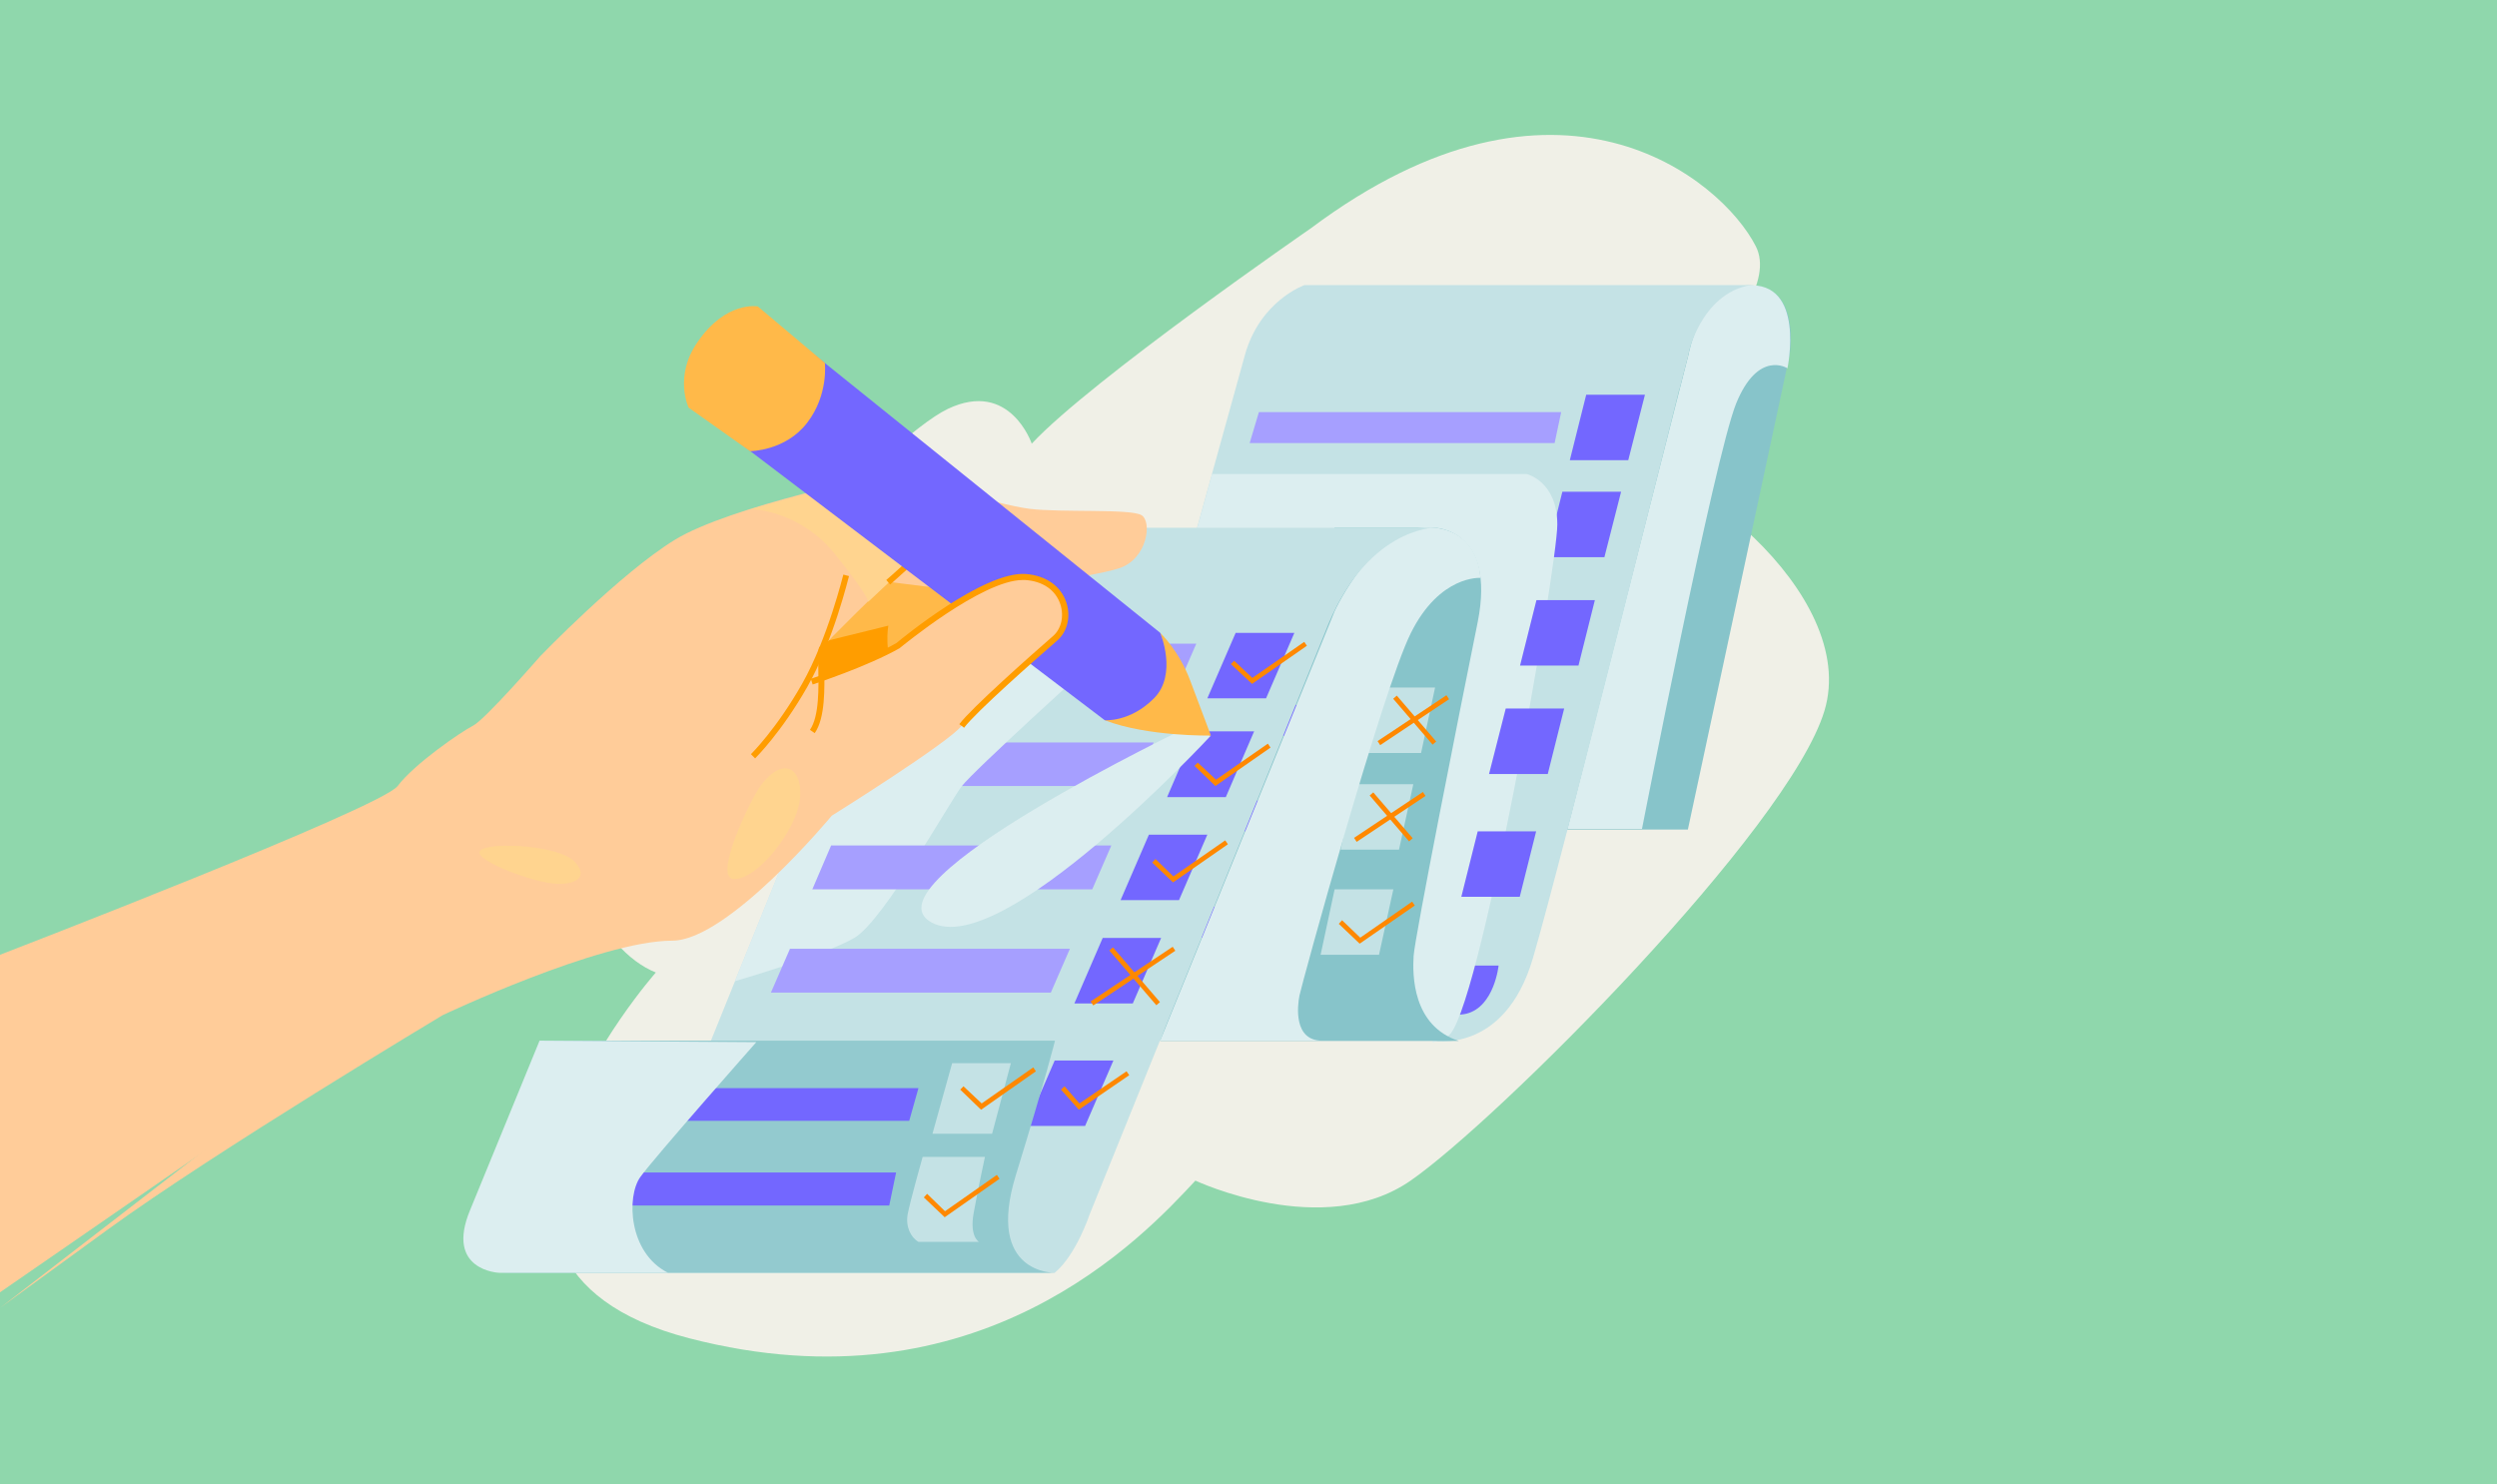 <svg width="370" height="220" viewBox="0 0 370 220" fill="none" xmlns="http://www.w3.org/2000/svg">
<rect width="370" height="220" fill="#8FD7AC"/>
<g clip-path="url(#clip0_655_14093)">
<path d="M194.228 33.841C194.228 33.841 161.672 56.316 152.882 65.751C152.882 65.751 149.657 56.227 140.469 60.588C131.281 64.95 102.216 96.414 91.173 111.19C80.129 125.965 89.097 140.919 97.18 144.123C97.18 144.123 59.147 187.203 102.127 198.33C145.108 209.456 169.447 183.243 177.133 174.965C177.133 174.965 196.127 183.91 209.026 174.965C221.924 166.019 265.037 122.85 270.337 105.36C275.638 87.869 248.384 67.041 237.164 67.798C237.164 67.798 265.258 46.525 260.178 36.511C255.098 26.498 230.847 6.426 194.228 33.841Z" fill="#F0F0E7"/>
<path d="M250.106 52.666C250.106 52.666 251.696 42.297 259.338 42.297C266.98 42.297 265.169 52.666 265.169 52.666L250.106 122.939H231.775L250.106 52.666Z" fill="#87C4CA"/>
<g style="mix-blend-mode:multiply">
<path d="M264.86 54.58C264.86 54.58 260.531 51.776 257.262 59.787C254.038 67.798 243.304 122.85 243.304 122.85H232.261L250.195 52.577C250.195 52.577 251.873 42.831 258.897 42.297C267.599 41.674 264.86 54.58 264.86 54.58Z" fill="#DCEEF0"/>
</g>
<path d="M193.3 42.252C193.3 42.252 186.718 44.522 184.466 52.622L156.328 154.226H212.206C212.206 154.226 222.896 156.406 227.136 142.031C231.377 127.656 250.106 52.622 250.106 52.622C250.106 52.622 251.962 43.587 259.338 42.252H193.3Z" fill="#C4E2E5"/>
<path d="M177.751 96.103L179.121 91.519H223.912L222.94 96.103H177.751Z" fill="#A69FFF"/>
<path d="M173.201 112.169L174.571 107.585H219.362L218.39 112.169H173.201Z" fill="#A69FFF"/>
<path d="M169.491 130.327L170.86 125.743H215.652L214.636 130.327H169.491Z" fill="#A69FFF"/>
<path d="M222.057 143.1C222.057 143.1 221.438 149.152 217.33 150.22C215.431 150.71 209.423 150.22 209.423 150.22C209.423 150.22 212.294 148.663 213.752 146.215C215.121 143.901 215.386 143.1 215.386 143.1H222.057Z" fill="#7367FF"/>
<path d="M181.638 80.037L183.008 75.453H227.799L226.827 80.037H181.638Z" fill="#A69FFF"/>
<path d="M229.08 82.573L231.509 72.871H240.212L237.738 82.573H229.08Z" fill="#7367FF"/>
<g style="mix-blend-mode:multiply">
<path d="M179.607 70.246H226.209C226.209 70.246 230.759 71.314 230.759 77.722C230.759 84.131 218.965 151.511 214.503 153.558C210.042 155.605 213.575 153.558 213.575 153.558H177.751L177.265 78.746L179.607 70.246Z" fill="#DCEEF0"/>
</g>
<path d="M225.237 98.639L227.667 88.938H236.324L233.895 98.639H225.237Z" fill="#7367FF"/>
<path d="M220.643 114.706L223.117 105.004H231.775L229.345 114.706H220.643Z" fill="#7367FF"/>
<path d="M216.535 132.908L218.964 123.206H227.622L225.193 132.908H216.535Z" fill="#7367FF"/>
<path d="M212.604 78.212C212.604 78.212 221.703 78.39 218.964 92.186C216.182 105.938 209.644 138.872 209.467 141.675C209.291 144.479 209.291 152.045 216.182 154.27H171.92L197.761 78.212H212.604V78.212Z" fill="#87C4CA"/>
<path d="M201.87 111.59L203.99 101.888H212.648L210.572 111.59H201.87Z" fill="#C4E2E5"/>
<path d="M198.645 125.921L200.721 116.219H209.423L207.303 125.921H198.645Z" fill="#C4E2E5"/>
<path d="M195.685 141.497L197.762 131.795H206.464L204.343 141.497H195.685Z" fill="#C4E2E5"/>
<path d="M171.965 109.054L172.981 104.47H200.103L199.087 109.054H171.965Z" fill="#7367FF"/>
<path d="M168.607 123.206L169.579 118.622H196.701L195.73 123.206H168.607Z" fill="#7367FF"/>
<path d="M165.339 138.961L166.311 134.377H193.433L192.461 138.961H165.339Z" fill="#7367FF"/>
<g style="mix-blend-mode:multiply">
<path d="M219.362 85.644C219.362 85.644 213.354 85.199 209.07 93.789C204.785 102.378 192.858 145.992 192.549 147.55C192.24 149.108 191.666 154.226 195.906 154.226H171.92L197.761 90.584C197.761 90.584 203.857 77.099 212.648 78.212C219.362 79.013 219.362 85.644 219.362 85.644Z" fill="#DCEEF0"/>
</g>
<path d="M185.172 65.662L186.542 61.078H231.333L230.361 65.662H185.172Z" fill="#A69FFF"/>
<path d="M94.927 179.994L129.78 93.788C129.78 93.788 135.345 78.212 146.212 78.212C154.516 78.212 172.76 78.212 212.559 78.212C212.559 78.212 202.267 78.212 196.304 93.788L161.451 179.994C161.451 179.994 159.464 186.002 156.283 188.628H85.033C85.033 188.628 91.57 188.272 94.927 179.994Z" fill="#C4E2E5"/>
<path d="M152.087 166.865L156.283 157.163H164.985L160.789 166.865H152.087Z" fill="#7367FF"/>
<path d="M156.327 188.628C156.327 188.628 146.035 188.895 150.497 174.253C155.002 159.611 156.327 154.226 156.327 154.226H79.997C79.997 154.226 70.5 177.724 69.705 179.326C68.909 180.928 67.319 188.628 75.535 188.628H156.327Z" fill="#93CACF"/>
<path d="M178.9 103.491L183.096 93.789H191.798L187.602 103.491H178.9Z" fill="#7367FF"/>
<path d="M232.614 68.198L235.043 58.496H243.745L241.272 68.198H232.614Z" fill="#7367FF"/>
<path d="M132.96 101.888L135.743 95.391H177.265L174.438 101.888H132.96Z" fill="#A69FFF"/>
<path d="M126.688 116.486L129.47 110.033H170.949L168.166 116.486H126.688Z" fill="#A69FFF"/>
<g style="mix-blend-mode:multiply">
<path d="M161.805 98.328C161.805 98.328 144.312 114.172 142.501 116.53C140.69 118.889 130.972 136.379 126.643 138.961C122.314 141.542 108.886 145.414 108.886 145.414L129.117 95.435L161.805 91.341V98.328V98.328Z" fill="#DCEEF0"/>
</g>
<path d="M120.371 131.796L123.154 125.298H164.676L161.849 131.796H120.371Z" fill="#A69FFF"/>
<path d="M114.231 147.105L117.058 140.607H158.536L155.709 147.105H114.231Z" fill="#A69FFF"/>
<path d="M80.085 166.108L82.206 161.257H136.096L134.727 166.108H80.085Z" fill="#7367FF"/>
<path d="M172.936 118.133L177.133 108.386H185.835L181.638 118.133H172.936Z" fill="#7367FF"/>
<path d="M166.045 133.398L170.242 123.696H178.9L174.703 133.398H166.045Z" fill="#7367FF"/>
<path d="M159.199 148.707L163.395 139.005H172.053L167.857 148.707H159.199Z" fill="#7367FF"/>
<path d="M138.172 168.022L141.088 157.563H149.79L147.007 168.022H138.172Z" fill="#C4E2E5"/>
<path d="M75.226 178.659L77.347 173.763H132.783L131.767 178.659H75.226Z" fill="#7367FF"/>
<path d="M185.526 101.354L182.389 98.417L182.875 97.928L185.57 100.464L193.256 95.124L193.653 95.702L185.526 101.354Z" fill="#FF8800"/>
<path d="M180.092 116.486L177 113.504L177.486 113.014L180.181 115.551L187.867 110.211L188.264 110.789L180.092 116.486Z" fill="#FF8800"/>
<path d="M145.373 164.462L142.281 161.48L142.766 160.99L145.461 163.527L153.103 158.187L153.5 158.765L145.373 164.462Z" fill="#FF8800"/>
<path d="M136.715 171.449C136.715 171.449 134.86 178.036 134.506 179.905C134.153 181.774 134.948 183.376 136.096 184.044H145.063C145.063 184.044 143.65 183.287 144.268 179.816C144.887 176.344 145.947 171.449 145.947 171.449H136.715Z" fill="#C4E2E5"/>
<path d="M139.984 180.394L136.891 177.457L137.377 176.923L140.028 179.504L147.714 174.119L148.111 174.698L139.984 180.394Z" fill="#FF8800"/>
<path d="M201.472 139.851L198.38 136.913L198.866 136.379L201.56 138.961L209.246 133.62L209.644 134.199L201.472 139.851Z" fill="#FF8800"/>
<path d="M173.82 130.772L170.728 127.835L171.214 127.301L173.864 129.882L181.55 124.541L181.948 125.12L173.82 130.772Z" fill="#FF8800"/>
<path d="M164.913 140.398L164.379 140.864L171.344 148.974L171.879 148.509L164.913 140.398Z" fill="#FF8800"/>
<path d="M173.765 140.306L161.609 148.41L161.999 149.004L174.155 140.9L173.765 140.306Z" fill="#FF8800"/>
<path d="M206.975 103.09L206.441 103.556L212.279 110.355L212.813 109.889L206.975 103.09Z" fill="#FF8800"/>
<path d="M214.33 103.031L204.126 109.833L204.516 110.427L214.72 103.624L214.33 103.031Z" fill="#FF8800"/>
<path d="M203.49 117.428L202.956 117.894L208.794 124.692L209.329 124.226L203.49 117.428Z" fill="#FF8800"/>
<path d="M210.843 117.366L200.64 124.169L201.03 124.763L211.233 117.96L210.843 117.366Z" fill="#FF8800"/>
<g style="mix-blend-mode:multiply">
<path d="M176.338 107.585C176.338 107.585 127.571 130.861 137.996 136.691C148.421 142.477 179.386 109.054 179.386 109.054L176.338 107.585Z" fill="#DCEEF0"/>
</g>
<path d="M171.92 93.789C171.92 93.789 174.703 96.414 176.382 100.909C178.06 105.404 179.43 109.009 179.43 109.009C179.43 109.009 170.021 109.187 163.704 106.739C163.704 106.739 168.563 105.315 170.993 101.399C173.378 97.482 171.92 93.789 171.92 93.789Z" fill="#FFB949"/>
<path d="M112.066 105.137L125.23 101.888C125.23 101.888 124.435 105.983 126.555 109.899C128.675 113.816 131.767 112.347 133.269 111.056C134.815 109.766 140.558 97.66 136.715 94.634C132.828 91.608 120.901 91.296 120.901 91.296" fill="#FF9D00"/>
<path d="M127.306 82.128C127.306 82.128 139.233 82.44 143.12 85.466C147.007 88.493 141.22 100.598 139.674 101.888C138.128 103.179 135.08 104.648 132.96 100.731C130.84 96.815 131.635 92.721 131.635 92.721L118.471 95.969" fill="#FFB949"/>
<path d="M120.371 108.386C122.579 105.182 121.254 96.904 121.784 96.058C122.314 95.213 131.591 86.223 131.591 86.223L144.401 87.825C144.401 87.825 161.672 85.6 165.825 84.22C169.977 82.885 170.772 77.322 169.138 76.343C167.459 75.364 157.299 75.987 152.573 75.408C147.846 74.83 132.342 70.201 131.9 70.201C131.458 70.201 108.135 75.008 100.007 79.992C91.879 84.977 80.041 97.26 80.041 97.26C80.041 97.26 71.869 106.65 70.102 107.54C68.335 108.431 61.356 113.237 58.926 116.486C56.497 119.735 0 141.497 0 141.497V191.521" fill="#FFCC99"/>
<g style="mix-blend-mode:multiply">
<path d="M111.315 75.453C111.315 75.453 118.471 75.542 123.772 82.173C129.073 88.804 128.631 89.205 128.631 89.205L136.406 81.906L123.86 72.026C123.86 72.026 112.685 75.008 111.315 75.453Z" fill="#FFD48F"/>
</g>
<path d="M131.9 86.623L131.326 85.956C131.37 85.911 136.626 81.416 137.598 79.814L138.349 80.304C137.333 81.95 132.121 86.401 131.9 86.623Z" fill="#FF9D00"/>
<path d="M118.162 50.53L171.92 93.788C171.92 93.788 174.527 99.93 170.993 103.49C167.459 107.051 163.704 106.739 163.704 106.739L108.135 64.549C108.135 64.549 104.689 59.654 108.135 53.868C111.58 48.082 118.162 50.53 118.162 50.53Z" fill="#7367FF"/>
<path d="M0 193.835C0 193.835 0 193.835 15.902 182.264C31.804 170.692 65.597 150.443 65.597 150.443C65.597 150.443 88.876 139.406 99.61 139.406C107.914 139.406 123.242 120.892 123.242 120.892C123.242 120.892 140.69 109.988 142.501 107.54C144.312 105.093 153.5 97.037 156.327 94.59C159.155 92.142 158.139 85.911 151.954 85.466C145.77 85.021 133.093 95.658 133.093 95.658C128.234 98.417 120.282 100.998 120.282 100.998" fill="#FFCC99"/>
<path d="M120.724 108.653L120.017 108.163C121.431 106.116 121.298 101.799 121.254 98.951C121.21 97.082 121.21 96.236 121.431 95.836L122.182 96.325C122.094 96.548 122.094 97.838 122.138 98.951C122.182 101.888 122.314 106.383 120.724 108.653Z" fill="#FF9D00"/>
<path d="M142.855 107.852L142.148 107.318C143.959 104.915 152.794 97.082 156.018 94.278C157.255 93.21 157.697 91.341 157.123 89.561C156.416 87.424 154.516 86.134 151.91 85.956C151.778 85.956 151.689 85.956 151.557 85.956C145.505 85.956 133.49 95.925 133.358 96.014L133.313 96.058C128.454 98.818 120.503 101.399 120.415 101.443L120.15 100.598C120.238 100.553 128.057 98.017 132.828 95.302C133.667 94.59 145.814 84.621 151.999 85.066C154.958 85.288 157.211 86.846 158.006 89.294C158.713 91.385 158.139 93.655 156.637 94.946C153.412 97.749 144.622 105.493 142.855 107.852Z" fill="#FF9D00"/>
<path d="M111.139 66.863C111.139 66.863 116.395 66.863 119.62 62.635C122.8 58.496 122.226 53.779 122.226 53.779L112.287 45.412C112.287 45.412 107.561 44.522 103.32 50.753C99.831 55.826 102.039 60.41 102.039 60.41L111.139 66.863Z" fill="#FFB949"/>
<path d="M111.89 112.392L111.271 111.769C111.315 111.724 115.07 108.03 118.869 101.31C122.668 94.59 124.921 85.244 124.965 85.155L125.804 85.377C125.76 85.466 123.507 94.946 119.62 101.799C115.777 108.564 111.934 112.347 111.89 112.392Z" fill="#FF9D00"/>
<g style="mix-blend-mode:multiply">
<path d="M112.685 116.486C111.36 118.221 105.352 130.416 108.886 130.282C112.42 130.193 117.941 123.028 118.516 118.577C119.09 114.127 116.263 111.679 112.685 116.486Z" fill="#FFD48F"/>
</g>
<g style="mix-blend-mode:multiply">
<path d="M84.988 127.567C82.603 125.342 73.327 124.764 71.339 125.921C69.351 127.078 77.965 130.46 81.72 130.905C85.474 131.35 87.374 129.837 84.988 127.567Z" fill="#FFD48F"/>
</g>
<path d="M159.861 164.462L157.211 161.48L157.741 160.99L159.95 163.527L166.929 158.765L167.327 159.344L159.861 164.462Z" fill="#FF8800"/>
<g style="mix-blend-mode:multiply">
<path d="M112.066 154.448C112.066 154.448 96.959 171.538 94.883 174.431C92.807 177.323 93.116 185.69 98.991 188.628H73.945C73.945 188.628 65.906 188.316 69.66 179.326L79.953 154.226L112.066 154.448Z" fill="#DCEEF0"/>
</g>
</g>
<defs>
<clipPath id="clip0_655_14093">
<rect width="271" height="181" fill="white" transform="translate(0 20)"/>
</clipPath>
</defs>
</svg>
